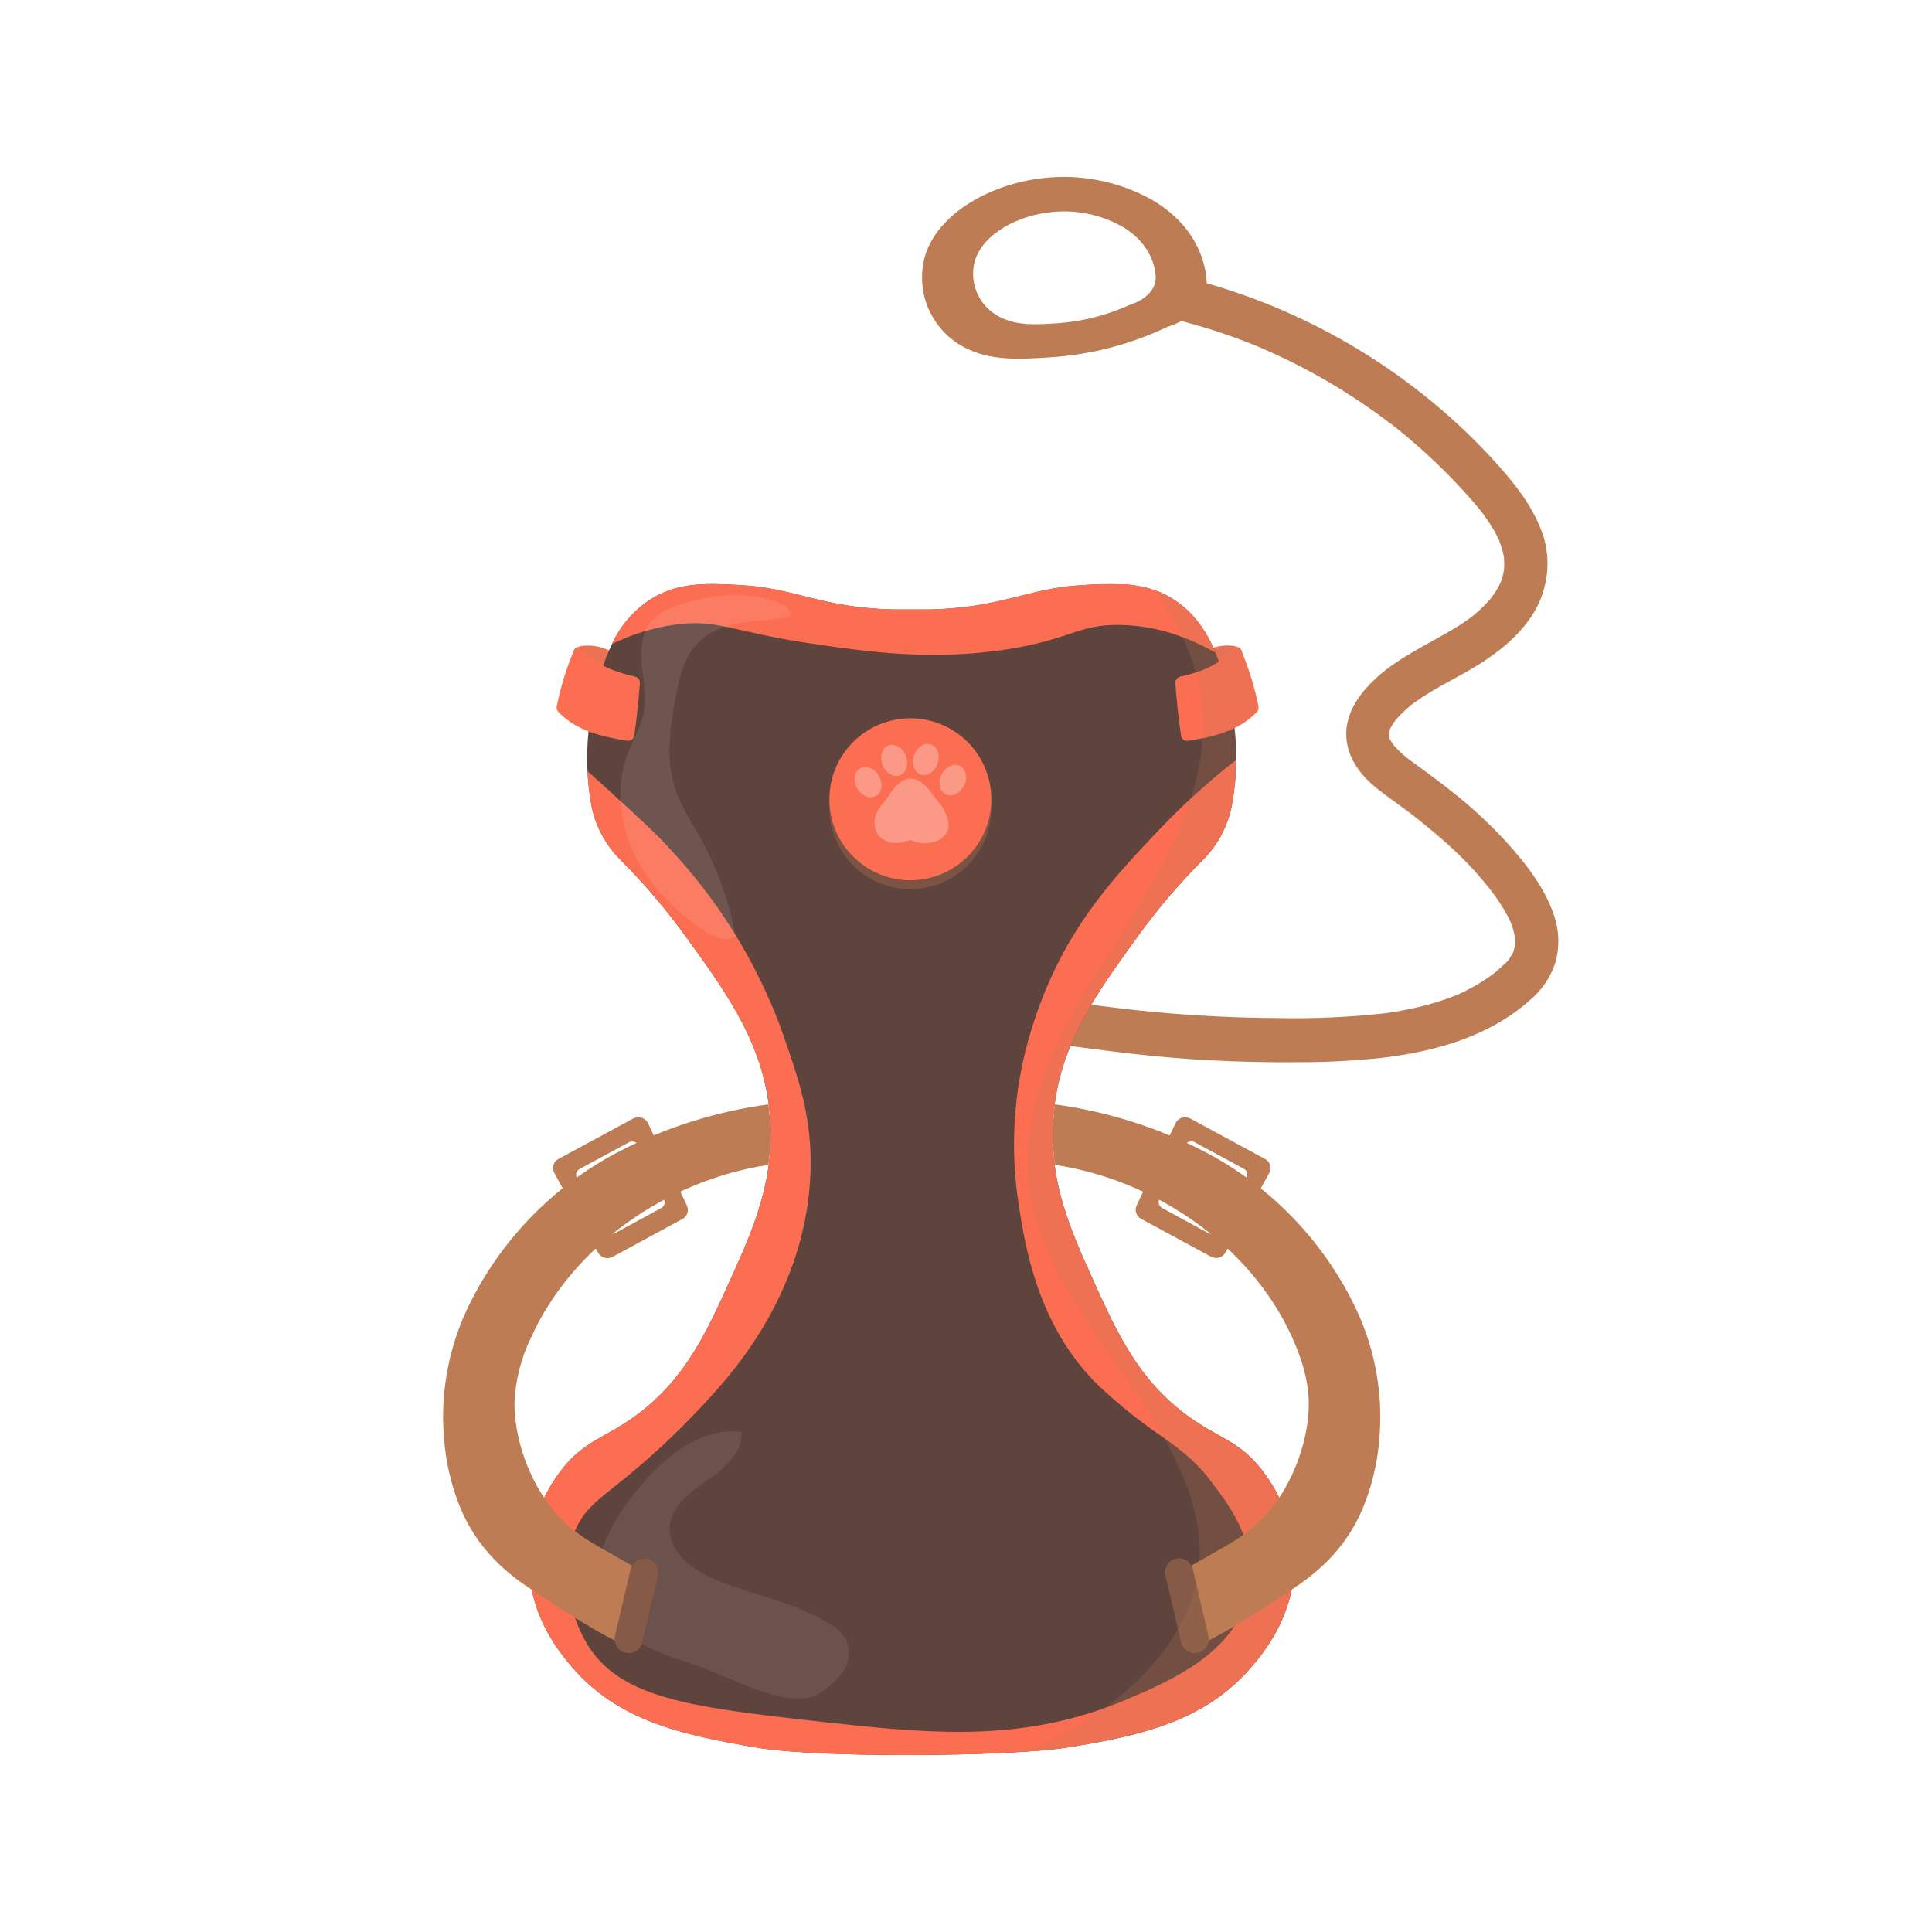 <svg xmlns="http://www.w3.org/2000/svg" xmlns:xlink="http://www.w3.org/1999/xlink" width="500" zoomAndPan="magnify" viewBox="0 0 375 375" height="500" preserveAspectRatio="xMidYMid meet" version="1.0"><defs><filter x="0%" y="0%" width="100%" height="100%" id="421710b567"><feColorMatrix values="0 0 0 0 1 0 0 0 0 1 0 0 0 0 1 0 0 0 1 0" color-interpolation-filters="sRGB"/></filter><mask id="9fa3a17fed"><g filter="url(#421710b567)"><rect x="-37.5" width="450" fill="#000000" y="-37.5" height="450" fill-opacity="0.4"/></g></mask><clipPath id="a9ad3e4d81"><path d="M 0.281 0.398 L 12.52 0.398 L 12.52 25.84 L 0.281 25.84 Z M 0.281 0.398 " clip-rule="nonzero"/></clipPath><clipPath id="5a56e69fce"><rect x="0" width="13" y="0" height="26"/></clipPath><mask id="ca953839c9"><g filter="url(#421710b567)"><rect x="-37.5" width="450" fill="#000000" y="-37.5" height="450" fill-opacity="0.2"/></g></mask><clipPath id="3bd6bb2b8c"><path d="M 1 1 L 11.68 1 L 11.68 10.16 L 1 10.16 Z M 1 1 " clip-rule="nonzero"/></clipPath><clipPath id="9fb3b8bae6"><rect x="0" width="12" y="0" height="11"/></clipPath><clipPath id="3da5230630"><path d="M 147 53 L 302.711 53 L 302.711 207 L 147 207 Z M 147 53 " clip-rule="nonzero"/></clipPath><mask id="cbc0e318b8"><g filter="url(#421710b567)"><rect x="-37.5" width="450" fill="#000000" y="-37.5" height="450" fill-opacity="0.2"/></g></mask><clipPath id="ccdf4aaf52"><path d="M 1 1 L 11 1 L 11 10.16 L 1 10.16 Z M 1 1 " clip-rule="nonzero"/></clipPath><clipPath id="a4e1c180ff"><rect x="0" width="12" y="0" height="11"/></clipPath><clipPath id="7a1d55d882"><path d="M 102 113 L 252 113 L 252 340.703 L 102 340.703 Z M 102 113 " clip-rule="nonzero"/></clipPath><clipPath id="3e7a2797ea"><path d="M 102 147 L 252 147 L 252 340.703 L 102 340.703 Z M 102 147 " clip-rule="nonzero"/></clipPath><mask id="4b36a8b72a"><g filter="url(#421710b567)"><rect x="-37.5" width="450" fill="#000000" y="-37.5" height="450" fill-opacity="0.3"/></g></mask><clipPath id="0de946e2af"><path d="M 0.559 1 L 32.961 1 L 32.961 33 L 0.559 33 Z M 0.559 1 " clip-rule="nonzero"/></clipPath><clipPath id="2c468dcb1b"><rect x="0" width="33" y="0" height="34"/></clipPath><mask id="ddc6b4d7e0"><g filter="url(#421710b567)"><rect x="-37.5" width="450" fill="#000000" y="-37.5" height="450" fill-opacity="0.3"/></g></mask><clipPath id="8c30cb1ca7"><path d="M 0.121 5 L 7 5 L 7 12 L 0.121 12 Z M 0.121 5 " clip-rule="nonzero"/></clipPath><clipPath id="678a0fa6ac"><path d="M 4 8 L 20 8 L 20 20.922 L 4 20.922 Z M 4 8 " clip-rule="nonzero"/></clipPath><clipPath id="f796ff9860"><rect x="0" width="24" y="0" height="21"/></clipPath><mask id="c2ee25d0fb"><g filter="url(#421710b567)"><rect x="-37.5" width="450" fill="#000000" y="-37.5" height="450" fill-opacity="0.4"/></g></mask><clipPath id="e1d89b49de"><rect x="0" width="12" y="0" height="21"/></clipPath><clipPath id="0900c0804a"><path d="M 198 112 L 302.711 112 L 302.711 340.703 L 198 340.703 Z M 198 112 " clip-rule="nonzero"/></clipPath><mask id="0e513dca59"><g filter="url(#421710b567)"><rect x="-37.5" width="450" fill="#000000" y="-37.5" height="450" fill-opacity="0.2"/></g></mask><clipPath id="1bae641fe4"><path d="M 1 0.559 L 104.641 0.559 L 104.641 228 L 1 228 Z M 1 0.559 " clip-rule="nonzero"/></clipPath><clipPath id="075ce4e914"><rect x="0" width="105" y="0" height="229"/></clipPath><mask id="6c0285a575"><g filter="url(#421710b567)"><rect x="-37.5" width="450" fill="#000000" y="-37.5" height="450" fill-opacity="0.1"/></g></mask><clipPath id="7de4728d57"><path d="M 0 1 L 33.84 1 L 33.84 69 L 0 69 Z M 0 1 " clip-rule="nonzero"/></clipPath><clipPath id="931af5ee83"><rect x="0" width="34" y="0" height="70"/></clipPath><mask id="02f2a0d757"><g filter="url(#421710b567)"><rect x="-37.5" width="450" fill="#000000" y="-37.5" height="450" fill-opacity="0.08"/></g></mask><clipPath id="2748223c4c"><path d="M 0.441 0.441 L 50 0.441 L 50 53 L 0.441 53 Z M 0.441 0.441 " clip-rule="nonzero"/></clipPath><clipPath id="a45aef9d96"><rect x="0" width="51" y="0" height="54"/></clipPath><mask id="464075292b"><g filter="url(#421710b567)"><rect x="-37.5" width="450" fill="#000000" y="-37.5" height="450" fill-opacity="0.4"/></g></mask><clipPath id="073a7206c0"><rect x="0" width="12" y="0" height="22"/></clipPath></defs><rect x="-37.5" width="450" fill="#ffffff" y="-37.5" height="450" fill-opacity="1"/><rect x="-37.5" width="450" fill="#ffffff" y="-37.5" height="450" fill-opacity="1"/><g mask="url(#9fa3a17fed)"><g transform="matrix(1, 0, 0, 1, 239, 290)"><g clip-path="url(#5a56e69fce)"><g clip-path="url(#a9ad3e4d81)"><path fill="#bd7c53" d="M 12.246 13.414 C 12.234 15.141 12.055 16.855 11.711 18.551 C 7.941 21.008 4.324 23.449 0.547 25.676 C 1.734 23.91 2.617 22.008 3.203 19.961 C 3.727 17.953 3.914 15.918 3.766 13.848 C 3.621 11.781 3.145 9.793 2.34 7.879 C 4.184 6.555 5.84 5.031 7.309 3.301 C 8.016 2.469 8.672 1.598 9.277 0.691 C 11.262 4.699 12.25 8.941 12.246 13.414 Z M 12.246 13.414 " fill-opacity="1" fill-rule="nonzero"/></g></g></g></g><path fill="#fb6e52" d="M 241.066 126.957 L 239.02 133.535 C 238.711 133.508 238.398 133.508 238.09 133.535 C 236.738 133.676 235.395 134.176 234.043 134.023 C 233.59 133.992 233.184 133.836 232.824 133.559 L 232.762 133.508 C 232.473 133.188 232.281 132.816 232.18 132.398 C 231.992 131.812 231.84 131.219 231.723 130.613 C 231.562 129.859 231.461 129.094 231.41 128.324 C 231.41 128.148 231.41 127.973 231.41 127.797 C 231.395 127.73 231.395 127.66 231.41 127.59 C 231.473 127.492 231.562 127.422 231.672 127.379 C 232.656 126.848 233.672 126.387 234.723 125.996 C 234.926 125.914 235.137 125.844 235.348 125.781 L 235.523 125.73 C 236.754 125.344 238.012 125.219 239.293 125.363 C 239.652 125.398 239.996 125.492 240.324 125.637 C 240.418 125.684 240.508 125.738 240.59 125.797 C 240.77 125.93 240.914 126.098 241.02 126.293 C 241.035 126.348 241.055 126.398 241.078 126.445 L 241.078 126.484 C 241.117 126.645 241.113 126.801 241.066 126.957 Z M 241.066 126.957 " fill-opacity="1" fill-rule="nonzero"/><g mask="url(#ca953839c9)"><g transform="matrix(1, 0, 0, 1, 230, 124)"><g clip-path="url(#9fb3b8bae6)"><g clip-path="url(#3bd6bb2b8c)"><path fill="#bd7c53" d="M 11.066 2.957 L 9.02 9.535 C 8.711 9.508 8.398 9.508 8.09 9.535 C 6.738 9.676 5.395 10.176 4.043 10.023 C 3.59 9.992 3.184 9.836 2.824 9.559 L 2.762 9.508 C 2.473 9.188 2.281 8.816 2.18 8.398 C 1.992 7.812 1.84 7.219 1.723 6.613 C 1.562 5.859 1.461 5.094 1.41 4.324 C 1.41 4.148 1.41 3.973 1.41 3.797 C 1.395 3.73 1.395 3.66 1.41 3.59 C 1.473 3.492 1.562 3.422 1.672 3.379 C 2.656 2.848 3.672 2.387 4.723 1.996 C 4.926 1.914 5.137 1.844 5.348 1.781 L 5.523 1.73 C 6.754 1.344 8.012 1.219 9.293 1.363 C 9.652 1.398 9.996 1.492 10.324 1.637 C 10.418 1.684 10.508 1.738 10.59 1.797 C 10.77 1.93 10.914 2.098 11.02 2.293 C 11.035 2.348 11.055 2.398 11.078 2.445 L 11.078 2.484 C 11.117 2.645 11.113 2.801 11.066 2.957 Z M 11.066 2.957 " fill-opacity="1" fill-rule="nonzero"/></g></g></g></g><path fill="#bd7c53" d="M 234.211 54.984 C 234.211 53.184 233.555 44.66 223.734 38.859 C 220.707 37.156 217.496 35.93 214.105 35.176 C 210.715 34.426 207.285 34.18 203.824 34.441 C 192.664 35.266 181.812 41.41 179.457 50.004 C 179.23 50.875 179.082 51.762 179.012 52.66 C 178.941 53.559 178.949 54.457 179.039 55.355 C 179.125 56.254 179.293 57.137 179.539 58.004 C 179.781 58.875 180.102 59.715 180.492 60.523 C 180.887 61.336 181.348 62.109 181.879 62.84 C 182.406 63.57 182.996 64.246 183.645 64.875 C 184.293 65.5 184.992 66.066 185.742 66.566 C 186.488 67.07 187.277 67.504 188.102 67.867 C 192.789 70.02 198.023 69.715 203.297 69.395 C 211.457 68.926 219.234 66.941 226.617 63.434 C 227.535 63.156 228.414 62.793 229.258 62.344 C 230.453 61.695 231.496 60.855 232.379 59.824 C 233.527 58.512 234.141 56.988 234.211 55.246 Z M 219.445 59.098 C 214.691 61.281 209.703 62.512 204.48 62.793 C 201.074 62.992 197.742 63.176 194.734 61.84 C 194.211 61.625 193.711 61.367 193.234 61.062 C 192.758 60.758 192.312 60.414 191.898 60.031 C 191.48 59.648 191.105 59.23 190.766 58.777 C 190.426 58.324 190.129 57.848 189.875 57.34 C 189.621 56.836 189.418 56.312 189.258 55.77 C 189.098 55.227 188.988 54.676 188.93 54.113 C 188.871 53.551 188.859 52.988 188.902 52.426 C 188.945 51.859 189.035 51.305 189.18 50.758 C 190.703 45.418 197.656 41.602 204.816 41.098 C 207.035 40.93 209.23 41.082 211.406 41.551 C 213.578 42.016 215.645 42.781 217.598 43.844 C 224.191 47.605 224.32 53.223 224.32 53.98 C 224.273 55.07 223.883 56.023 223.145 56.832 C 222.121 57.934 220.891 58.688 219.445 59.098 Z M 219.445 59.098 " fill-opacity="1" fill-rule="nonzero"/><path fill="#bd7c53" d="M 157.746 202.242 L 158.227 202.074 C 158.395 202.035 158.348 202.066 157.746 202.242 Z M 157.746 202.242 " fill-opacity="1" fill-rule="nonzero"/><path fill="#bd7c53" d="M 287.508 99.348 C 287.617 99.457 287.715 99.57 287.809 99.691 Z M 287.508 99.348 " fill-opacity="1" fill-rule="nonzero"/><g clip-path="url(#3da5230630)"><path fill="#bd7c53" d="M 301.598 177.578 C 299.766 172.184 296.078 167.512 292.293 163.336 C 288.746 159.488 284.887 155.977 280.727 152.797 C 278.496 151.059 276.215 149.395 273.934 147.73 L 273.566 147.465 L 273.191 147.184 L 273.301 147.266 L 273.148 147.152 C 272.734 146.809 272.332 146.48 271.934 146.113 C 271.535 145.746 271.172 145.352 270.781 144.969 C 270.645 144.809 270.516 144.641 270.371 144.48 L 270.551 144.672 C 270.453 144.562 270.359 144.445 270.277 144.32 C 270.129 144.094 269.988 143.859 269.867 143.617 C 269.812 143.527 269.773 143.441 269.727 143.352 L 269.652 143.215 C 269.648 143.184 269.648 143.156 269.652 143.129 C 269.621 142.801 269.621 142.473 269.652 142.145 C 269.68 141.973 269.715 141.801 269.766 141.633 C 269.77 141.617 269.77 141.598 269.766 141.582 C 269.828 141.473 269.875 141.367 269.926 141.258 C 270.078 140.969 270.238 140.695 270.414 140.422 C 270.59 140.145 270.66 140.07 270.781 139.895 L 270.926 139.719 C 271.309 139.27 271.691 138.832 272.133 138.422 C 272.574 138.008 272.895 137.711 273.254 137.375 L 273.879 136.84 L 274.125 136.645 L 274.168 136.645 L 274.598 136.316 L 275.277 135.84 C 275.758 135.504 276.254 135.184 276.758 134.863 C 280.52 132.484 284.594 130.637 288.289 128.148 C 292.195 125.531 295.918 122.242 298.207 118.023 C 298.914 116.688 299.449 115.289 299.812 113.824 C 300.27 112.012 300.445 110.172 300.332 108.305 C 300.219 106.438 299.824 104.633 299.148 102.891 C 297.262 98.02 294.074 93.961 290.609 90.105 C 287.617 86.773 284.445 83.625 281.09 80.66 C 274.332 74.688 266.996 69.535 259.086 65.199 C 251.176 60.863 242.883 57.453 234.211 54.973 L 232.625 54.527 C 231.555 54.238 230.488 53.973 229.41 53.711 C 227.281 53.199 224.773 54.383 224.262 56.633 C 224.121 57.168 224.09 57.711 224.16 58.258 C 224.234 58.805 224.406 59.32 224.68 59.801 C 224.953 60.281 225.305 60.695 225.738 61.039 C 226.172 61.379 226.652 61.629 227.184 61.785 C 227.879 61.953 228.57 62.121 229.258 62.305 C 234.012 63.535 238.668 65.059 243.223 66.883 L 244.836 67.547 L 244.789 67.547 L 245.18 67.707 C 245.543 67.859 245.902 68.027 246.262 68.188 C 247.527 68.746 248.781 69.332 250.031 69.938 C 252.512 71.156 254.961 72.453 257.352 73.844 C 259.738 75.23 262.164 76.742 264.484 78.324 C 265.629 79.102 266.762 79.898 267.883 80.711 C 268.453 81.141 269.027 81.559 269.59 81.992 L 269.859 82.199 L 269.91 82.199 L 269.996 82.27 L 270.59 82.734 C 274.969 86.199 279.07 89.965 282.898 94.027 C 283.961 95.156 285 96.316 286.008 97.469 C 286.539 98.09 287.066 98.715 287.578 99.355 L 287.801 99.652 L 287.883 99.746 L 287.832 99.691 C 288.074 100.02 288.32 100.363 288.547 100.699 C 289.492 102.039 290.312 103.453 291.012 104.934 L 291.012 104.996 L 291.121 105.27 C 291.242 105.605 291.355 105.941 291.461 106.285 C 291.656 106.902 291.805 107.531 291.914 108.168 C 291.988 109 291.988 109.828 291.914 110.656 C 291.824 111.172 291.707 111.68 291.562 112.184 C 291.5 112.375 291.434 112.566 291.371 112.758 L 291.211 113.199 L 291.027 113.543 C 290.73 114.121 290.398 114.68 290.035 115.223 C 289.938 115.375 289.828 115.52 289.715 115.672 C 289.742 115.633 289.762 115.586 289.777 115.543 C 289.777 115.543 289.668 115.688 289.457 116.031 L 289.684 115.711 C 289.625 115.809 289.562 115.902 289.492 115.992 L 289.418 116.105 C 289.438 116.082 289.449 116.059 289.465 116.031 C 289.348 116.176 289.219 116.32 289.098 116.465 C 288.102 117.586 287.02 118.621 285.855 119.562 L 285.672 119.715 L 284.754 120.379 C 284.082 120.852 283.391 121.305 282.688 121.73 C 277.016 125.227 270.711 127.836 265.988 132.695 C 263.059 135.703 260.801 139.527 261.41 143.863 C 261.898 147.473 264.156 150.434 266.898 152.707 C 268.293 153.875 269.781 154.926 271.262 155.996 C 271.902 156.461 272.543 156.926 273.184 157.406 L 274.184 158.172 L 275.047 158.836 C 275.047 158.836 275.047 158.836 275.086 158.871 C 275.125 158.91 275.086 158.871 275.086 158.871 C 277.605 160.887 280.086 162.934 282.418 165.152 C 283.777 166.445 285.098 167.777 286.355 169.168 C 287.027 169.93 287.684 170.695 288.32 171.457 C 288.578 171.77 288.828 172.09 289.082 172.402 C 289.57 173.168 289.402 172.863 289.219 172.594 L 289.516 172.969 C 290.684 174.488 291.719 176.09 292.629 177.777 C 292.828 178.148 293.02 178.539 293.195 178.922 C 293.211 178.941 293.223 178.965 293.234 178.988 C 293.234 179.066 293.301 179.164 293.324 179.242 C 293.277 179.141 293.242 179.035 293.195 178.922 C 293.387 179.531 293.387 179.453 293.332 179.266 C 293.332 179.332 293.387 179.418 293.418 179.484 C 293.691 180.254 293.902 181.039 294.051 181.844 C 294.09 182.41 294.09 182.973 294.051 183.539 C 293.984 183.875 293.902 184.211 293.797 184.539 C 293.762 184.66 293.707 184.766 293.676 184.883 L 293.676 184.926 C 293.598 185.051 293.516 185.172 293.453 185.277 C 293.324 185.516 293.172 185.742 293.02 185.973 L 292.812 186.262 C 292.77 186.324 292.727 186.391 292.691 186.461 L 293.035 185.988 C 292.898 186.406 292.227 186.91 291.906 187.223 C 291.586 187.535 291.098 187.988 290.676 188.352 L 290.043 188.879 L 289.883 189.008 C 289.035 189.621 288.18 190.223 287.289 190.766 C 286.395 191.309 285.434 191.848 284.473 192.328 C 283.992 192.574 283.504 192.801 283.016 193.023 L 282.793 193.129 L 282.754 193.129 L 282.328 193.297 C 280.266 194.113 278.16 194.785 276.008 195.312 C 273.727 195.875 271.418 196.32 269.086 196.648 C 262.145 197.426 255.184 197.746 248.199 197.609 C 240.109 197.57 232.016 197.176 223.953 196.418 C 219.863 196.031 215.789 195.543 211.746 195.008 L 211.074 194.918 L 210.523 194.848 L 209.258 194.672 L 202.289 193.703 C 196.582 192.941 190.844 192.176 185.117 191.664 C 177.234 190.973 169.207 190.621 161.398 192.254 C 157.492 193.086 153.84 194.555 150.441 196.656 C 150.09 196.871 149.738 197.098 149.395 197.328 C 147.586 198.555 146.617 201.074 147.871 203.059 C 148.977 204.785 151.418 205.777 153.324 204.715 C 153.418 204.668 153.508 204.613 153.594 204.555 C 154.652 203.84 155.758 203.199 156.906 202.633 C 157.164 202.504 157.43 202.379 157.668 202.266 L 157.613 202.266 L 157.738 202.266 C 157.875 202.211 158.02 202.164 158.164 202.129 C 158.578 201.969 158.988 201.793 159.402 201.648 C 161.59 200.922 163.832 200.398 166.117 200.074 C 171.133 199.555 176.156 199.504 181.18 199.93 C 187.164 200.336 193.117 201.051 199.055 201.852 L 199.543 201.914 L 205.121 202.676 L 207.73 203.027 C 216.605 204.211 225.488 205.316 234.441 205.777 C 240.41 206.102 246.383 206.234 252.359 206.172 C 257.59 206.168 262.805 205.895 268.004 205.348 C 278.449 204.145 288.898 201.273 296.934 194.145 C 299.309 192.145 300.973 189.668 301.926 186.711 C 302.336 185.207 302.516 183.68 302.461 182.121 C 302.402 180.562 302.117 179.047 301.598 177.578 Z M 291.449 112.809 C 291.422 112.902 291.387 112.992 291.34 113.078 C 291.387 113 291.426 112.887 291.449 112.84 Z M 269.965 141.191 L 269.805 141.535 C 269.844 141.414 269.898 141.301 269.965 141.191 Z M 269.559 142.512 L 269.559 142.586 C 269.559 142.562 269.559 142.535 269.559 142.512 Z M 269.691 143.32 C 269.773 143.496 269.926 143.824 269.926 143.84 C 269.797 143.688 269.719 143.516 269.691 143.32 Z M 282.336 193.457 L 282.695 193.312 C 282.578 193.367 282.457 193.418 282.336 193.457 Z M 293.781 184.91 C 293.836 184.758 293.898 184.582 293.914 184.555 C 293.887 184.68 293.848 184.797 293.789 184.91 Z M 293.781 184.91 " fill-opacity="1" fill-rule="nonzero"/></g><path fill="#fb6e52" d="M 111.277 126.957 C 111.242 126.73 111.273 126.512 111.367 126.305 C 111.465 126.094 111.609 125.93 111.805 125.805 C 112.199 125.547 112.629 125.402 113.102 125.371 C 114.445 125.223 115.762 125.363 117.047 125.789 C 118.309 126.211 119.527 126.742 120.695 127.387 C 120.805 127.426 120.887 127.5 120.945 127.598 C 120.957 127.668 120.957 127.738 120.945 127.805 C 120.879 129.379 120.613 130.918 120.145 132.422 C 120.043 132.84 119.848 133.207 119.562 133.527 C 119.195 133.844 118.766 134.016 118.281 134.047 C 116.617 134.23 114.977 133.43 113.305 133.535 Z M 111.277 126.957 " fill-opacity="1" fill-rule="nonzero"/><g mask="url(#cbc0e318b8)"><g transform="matrix(1, 0, 0, 1, 110, 124)"><g clip-path="url(#a4e1c180ff)"><g clip-path="url(#ccdf4aaf52)"><path fill="#bd7c53" d="M 1.277 2.957 C 1.242 2.73 1.273 2.512 1.367 2.305 C 1.465 2.094 1.609 1.93 1.805 1.805 C 2.199 1.547 2.629 1.402 3.102 1.371 C 4.445 1.223 5.762 1.363 7.047 1.789 C 8.309 2.211 9.527 2.742 10.695 3.387 C 10.805 3.426 10.887 3.5 10.945 3.598 C 10.957 3.668 10.957 3.738 10.945 3.805 C 10.879 5.379 10.613 6.918 10.145 8.422 C 10.043 8.84 9.848 9.207 9.562 9.527 C 9.195 9.844 8.766 10.016 8.281 10.047 C 6.617 10.23 4.977 9.43 3.305 9.535 Z M 1.277 2.957 " fill-opacity="1" fill-rule="nonzero"/></g></g></g></g><g clip-path="url(#7a1d55d882)"><path fill="#5f433d" d="M 251.246 303.414 C 251.16 313.641 245.352 320.684 242.988 323.461 C 234.051 333.969 221.773 336.855 207.219 339.18 C 205.258 339.496 202.48 339.762 199.168 339.984 C 183.805 341.004 156.965 340.945 146.695 339.18 C 132.195 336.695 119.863 333.969 110.926 323.461 C 108.988 321.172 104.707 316.004 103.203 308.543 C 102.863 306.848 102.688 305.141 102.676 303.414 C 102.66 298.926 103.652 294.676 105.652 290.66 C 106.57 288.766 107.672 286.984 108.965 285.32 C 113.543 279.473 117.305 279.266 123.504 274.703 C 132.98 267.727 137.109 258.641 141.59 248.758 C 144.887 241.484 148.137 234.316 149.219 226.055 C 149.637 222.887 149.715 219.711 149.449 216.527 C 149.379 215.766 149.305 215.004 149.203 214.309 C 147.52 201.648 140.75 192.32 132.934 181.547 C 129.148 176.336 124.98 171.449 120.426 166.895 C 118.922 165.395 117.68 163.703 116.703 161.82 C 115.727 159.934 115.059 157.945 114.703 155.852 C 114.359 153.809 114.133 151.754 114.031 149.684 C 113.898 147.102 113.965 144.527 114.238 141.953 C 114.449 139.938 114.789 137.938 115.254 135.965 C 115.414 135.27 115.582 134.543 115.766 133.797 C 116.129 132.332 116.527 130.742 117.078 129.219 C 117.414 128.219 117.785 127.219 118.223 126.227 C 118.395 125.828 118.578 125.434 118.77 125.035 C 119.582 123.262 120.625 121.637 121.898 120.156 C 123.168 118.68 124.621 117.406 126.258 116.344 C 131.707 112.895 137.461 113.223 143.938 113.59 C 154.441 114.184 159.355 117.961 173.418 118.305 C 174.656 118.305 175.707 118.305 176.562 118.305 L 177.328 118.305 C 178.168 118.305 179.234 118.305 180.473 118.305 C 194.543 117.961 199.457 114.184 209.953 113.59 C 212.59 113.383 215.23 113.332 217.871 113.426 L 218.391 113.465 L 218.773 113.465 L 219.535 113.535 L 220.344 113.648 L 220.695 113.703 L 221.461 113.848 L 222.176 114 L 222.215 114 L 222.688 114.121 C 223.215 114.266 223.742 114.426 224.262 114.617 L 224.328 114.617 C 225.5 115.055 226.613 115.605 227.672 116.273 C 229.375 117.352 230.863 118.672 232.145 120.227 L 232.387 120.523 C 232.691 120.914 232.984 121.289 233.258 121.707 L 233.34 121.824 L 233.625 122.258 C 233.668 122.324 233.723 122.402 233.762 122.473 C 234.02 122.867 234.258 123.234 234.484 123.684 C 234.602 123.898 234.723 124.113 234.828 124.332 L 235.051 124.77 C 235.203 125.066 235.348 125.363 235.477 125.668 C 235.609 125.973 235.754 126.285 235.883 126.594 C 236.133 127.188 236.359 127.781 236.57 128.379 C 237.195 130.125 237.676 131.867 238.098 133.492 C 238.301 134.332 238.492 135.141 238.676 135.91 C 239.559 139.691 239.984 143.52 239.957 147.402 C 239.93 150.223 239.676 153.02 239.195 155.797 C 238.844 157.898 238.184 159.895 237.211 161.789 C 236.238 163.684 235 165.387 233.496 166.895 C 228.934 171.453 224.758 176.348 220.973 181.57 C 217.582 186.238 214.395 190.645 211.73 195.152 C 210.227 197.664 208.914 200.27 207.785 202.969 C 205.965 207.32 204.855 211.848 204.465 216.551 C 203.418 229.137 207.828 238.859 212.324 248.777 C 216.82 258.699 220.926 267.742 230.402 274.727 C 236.609 279.305 240.402 279.496 244.949 285.34 C 246.965 287.922 248.516 290.762 249.594 293.855 C 250.672 296.949 251.223 300.137 251.246 303.414 Z M 251.246 303.414 " fill-opacity="1" fill-rule="nonzero"/></g><path fill="#fb6e52" d="M 235.883 126.66 C 235.492 126.438 235.121 126.219 234.676 126.004 C 233.004 125.105 231.273 124.32 229.496 123.652 C 225.656 122.191 221.684 121.406 217.574 121.305 C 209.348 121.121 208.02 124.059 195.566 126.02 C 180.828 128.309 168.277 126.5 157.836 124.965 C 141.969 122.676 139.32 119.992 130.586 121.305 C 126.453 121.934 122.516 123.172 118.77 125.02 C 119.582 123.246 120.625 121.621 121.898 120.141 C 123.168 118.664 124.621 117.395 126.258 116.328 C 131.707 112.879 137.461 113.207 143.938 113.574 C 154.441 114.168 159.355 117.945 173.418 118.289 C 174.656 118.289 175.707 118.289 176.562 118.289 L 177.328 118.289 C 178.168 118.289 179.234 118.289 180.473 118.289 C 194.543 117.945 199.457 114.168 209.953 113.574 C 212.59 113.367 215.23 113.316 217.871 113.414 L 218.391 113.449 L 218.773 113.449 L 219.535 113.52 L 220.344 113.633 L 220.695 113.688 L 221.461 113.832 L 222.176 113.984 L 222.215 113.984 L 222.688 114.105 C 223.215 114.25 223.742 114.414 224.262 114.602 L 224.328 114.602 C 225.5 115.039 226.613 115.59 227.672 116.258 C 229.375 117.336 230.863 118.656 232.145 120.211 L 232.387 120.508 C 232.691 120.898 232.984 121.273 233.258 121.691 L 233.34 121.809 L 233.625 122.242 C 233.668 122.312 233.723 122.387 233.762 122.457 C 234.02 122.852 234.258 123.219 234.484 123.668 C 234.602 123.883 234.723 124.098 234.828 124.316 L 235.051 124.754 C 235.203 125.051 235.348 125.348 235.477 125.652 C 235.609 125.957 235.754 126.355 235.883 126.66 Z M 235.883 126.66 " fill-opacity="1" fill-rule="nonzero"/><g clip-path="url(#3e7a2797ea)"><path fill="#fb6e52" d="M 251.246 303.414 C 251.16 313.641 245.352 320.684 242.988 323.461 C 234.051 333.969 221.773 336.855 207.219 339.18 C 205.258 339.496 202.48 339.762 199.168 339.984 C 183.805 341.004 156.965 340.945 146.695 339.18 C 132.195 336.695 119.863 333.969 110.926 323.461 C 108.988 321.172 104.707 316.004 103.203 308.543 C 102.863 306.848 102.688 305.141 102.676 303.414 C 102.66 298.926 103.652 294.676 105.652 290.66 C 106.57 288.766 107.672 286.984 108.965 285.32 C 113.543 279.473 117.305 279.266 123.504 274.703 C 132.98 267.727 137.109 258.641 141.59 248.758 C 144.887 241.484 148.137 234.316 149.219 226.055 C 149.637 222.887 149.715 219.711 149.449 216.527 C 149.379 215.766 149.305 215.004 149.203 214.309 C 147.52 201.648 140.75 192.32 132.934 181.547 C 129.148 176.336 124.98 171.449 120.426 166.895 C 118.922 165.395 117.68 163.703 116.703 161.82 C 115.727 159.934 115.059 157.945 114.703 155.852 C 114.359 153.809 114.133 151.754 114.031 149.684 C 115.207 150.723 116.527 151.906 118 153.258 C 124.105 158.859 127.195 161.652 130.059 164.789 C 138.801 174.164 145.598 184.785 150.441 196.656 C 151.004 198.055 151.547 199.496 152.066 200.977 C 152.508 202.238 152.938 203.484 153.355 204.715 C 155.77 211.852 157.645 218.727 157.309 227.699 C 156.547 248.566 144.602 263.18 141.062 267.531 C 136.973 272.34 132.605 276.887 127.957 281.16 C 118.039 290.266 114.145 291.348 111.711 296.871 L 111.598 297.141 C 109.367 302.48 109.797 308.723 111.598 313.988 C 112.176 315.695 112.918 317.324 113.824 318.883 C 120.129 329.566 133.613 331.297 158.371 334.074 C 179.16 336.402 196.047 338.113 214.387 331.543 C 215.789 331.035 217.207 330.48 218.637 329.887 C 227.504 326.125 239.066 321.027 242.219 309.969 C 245.188 299.574 236.812 289.988 235.668 288.355 C 232.738 284.16 229.617 281.738 225.945 279.113 C 221.492 276.113 217.305 272.773 213.395 269.094 C 201.359 257.516 198.953 241.781 197.672 233.457 C 196.871 228.18 196.633 222.879 196.961 217.555 C 197.285 212.23 198.164 207 199.602 201.859 C 200.359 199.145 201.25 196.473 202.281 193.848 C 202.32 193.773 202.344 193.695 202.375 193.625 C 208.141 178.793 216.934 169.535 224.91 161.133 C 227.008 158.918 229.082 156.883 231.09 155.027 C 234.242 152.105 237.242 149.594 239.949 147.48 C 239.922 150.297 239.668 153.098 239.188 155.875 C 238.832 157.961 238.168 159.945 237.195 161.824 C 236.223 163.707 234.992 165.395 233.496 166.895 C 228.934 171.453 224.758 176.348 220.973 181.57 C 217.582 186.238 214.395 190.645 211.73 195.152 C 210.227 197.664 208.914 200.27 207.785 202.969 C 205.965 207.32 204.855 211.848 204.465 216.551 C 203.418 229.137 207.828 238.859 212.324 248.777 C 216.82 258.699 220.926 267.742 230.402 274.727 C 236.609 279.305 240.402 279.496 244.949 285.34 C 246.965 287.922 248.516 290.762 249.594 293.855 C 250.672 296.949 251.223 300.137 251.246 303.414 Z M 251.246 303.414 " fill-opacity="1" fill-rule="nonzero"/></g><path fill="#fb6e52" d="M 108.117 136.84 C 108.867 133.168 109.973 129.609 111.438 126.156 C 111.48 126.031 111.551 125.922 111.652 125.832 C 111.754 125.742 111.867 125.684 112 125.656 C 112.133 125.629 112.262 125.633 112.391 125.672 C 112.516 125.715 112.629 125.785 112.719 125.883 C 115.543 128.828 118.496 130.246 123.281 131.332 C 123.582 131.422 123.82 131.598 123.996 131.859 C 124.168 132.125 124.234 132.414 124.195 132.727 C 123.938 135.973 123.602 139.52 123.105 142.734 C 123.094 142.891 123.051 143.035 122.977 143.176 C 122.906 143.316 122.809 143.434 122.688 143.535 C 122.566 143.633 122.434 143.707 122.281 143.75 C 122.133 143.797 121.98 143.809 121.824 143.793 C 117.023 143.031 112.039 141.961 108.477 138.277 C 108.301 138.113 108.172 137.926 108.086 137.703 C 108.023 137.414 108.035 137.125 108.117 136.84 Z M 108.117 136.84 " fill-opacity="1" fill-rule="nonzero"/><g mask="url(#4b36a8b72a)"><g transform="matrix(1, 0, 0, 1, 160, 140)"><g clip-path="url(#2c468dcb1b)"><g clip-path="url(#0de946e2af)"><path fill="#bd7c53" d="M 32.422 16.867 C 32.422 17.898 32.32 18.922 32.121 19.934 C 31.918 20.945 31.621 21.93 31.227 22.883 C 30.828 23.836 30.348 24.742 29.773 25.602 C 29.199 26.457 28.547 27.254 27.816 27.98 C 27.086 28.711 26.293 29.363 25.434 29.938 C 24.578 30.512 23.672 30.996 22.719 31.391 C 21.762 31.785 20.781 32.082 19.77 32.285 C 18.754 32.484 17.734 32.586 16.699 32.586 C 15.668 32.586 14.645 32.484 13.633 32.285 C 12.621 32.082 11.637 31.785 10.684 31.391 C 9.73 30.996 8.824 30.512 7.969 29.938 C 7.109 29.363 6.316 28.711 5.586 27.98 C 4.855 27.254 4.203 26.457 3.629 25.602 C 3.055 24.742 2.57 23.836 2.176 22.883 C 1.781 21.93 1.484 20.945 1.281 19.934 C 1.082 18.922 0.98 17.898 0.98 16.867 C 0.98 15.832 1.082 14.812 1.281 13.801 C 1.484 12.785 1.781 11.805 2.176 10.852 C 2.57 9.895 3.055 8.988 3.629 8.133 C 4.203 7.273 4.855 6.48 5.586 5.75 C 6.316 5.02 7.109 4.367 7.969 3.793 C 8.824 3.223 9.73 2.738 10.684 2.344 C 11.637 1.945 12.621 1.648 13.633 1.445 C 14.645 1.246 15.668 1.145 16.699 1.145 C 17.734 1.145 18.754 1.246 19.77 1.445 C 20.781 1.648 21.762 1.945 22.719 2.344 C 23.672 2.738 24.578 3.223 25.434 3.793 C 26.293 4.367 27.086 5.02 27.816 5.75 C 28.547 6.48 29.199 7.273 29.773 8.133 C 30.348 8.988 30.828 9.895 31.227 10.852 C 31.621 11.805 31.918 12.785 32.121 13.801 C 32.32 14.812 32.422 15.832 32.422 16.867 Z M 32.422 16.867 " fill-opacity="1" fill-rule="nonzero"/></g></g></g></g><path fill="#fb6e52" d="M 192.422 155.141 C 192.422 156.172 192.32 157.195 192.121 158.207 C 191.918 159.219 191.621 160.203 191.227 161.156 C 190.828 162.109 190.348 163.016 189.773 163.875 C 189.199 164.734 188.547 165.527 187.816 166.258 C 187.086 166.988 186.293 167.641 185.434 168.211 C 184.578 168.785 183.672 169.27 182.719 169.664 C 181.762 170.059 180.781 170.359 179.77 170.559 C 178.754 170.762 177.734 170.863 176.699 170.863 C 175.668 170.863 174.645 170.762 173.633 170.559 C 172.621 170.359 171.637 170.059 170.684 169.664 C 169.73 169.27 168.824 168.785 167.969 168.211 C 167.109 167.641 166.316 166.988 165.586 166.258 C 164.855 165.527 164.203 164.734 163.629 163.875 C 163.055 163.016 162.57 162.109 162.176 161.156 C 161.781 160.203 161.484 159.219 161.281 158.207 C 161.082 157.195 160.98 156.172 160.98 155.141 C 160.98 154.109 161.082 153.086 161.281 152.074 C 161.484 151.062 161.781 150.078 162.176 149.125 C 162.57 148.172 163.055 147.266 163.629 146.406 C 164.203 145.551 164.855 144.754 165.586 144.023 C 166.316 143.297 167.109 142.645 167.969 142.07 C 168.824 141.496 169.73 141.012 170.684 140.617 C 171.637 140.223 172.621 139.926 173.633 139.723 C 174.645 139.52 175.668 139.422 176.699 139.422 C 177.734 139.422 178.754 139.52 179.77 139.723 C 180.781 139.926 181.762 140.223 182.719 140.617 C 183.672 141.012 184.578 141.496 185.434 142.07 C 186.293 142.645 187.086 143.297 187.816 144.023 C 188.547 144.754 189.199 145.551 189.773 146.406 C 190.348 147.266 190.828 148.172 191.227 149.125 C 191.621 150.078 191.918 151.062 192.121 152.074 C 192.32 153.086 192.422 154.109 192.422 155.141 Z M 192.422 155.141 " fill-opacity="1" fill-rule="nonzero"/><g mask="url(#ddc6b4d7e0)"><g transform="matrix(1, 0, 0, 1, 165, 143)"><g clip-path="url(#f796ff9860)"><path fill="#ffffff" d="M 21.957 9.77 C 21.059 11.211 19.426 11.781 18.309 11.035 C 17.961 10.797 17.707 10.484 17.547 10.098 C 17.359 9.586 17.301 9.062 17.363 8.527 C 17.43 7.988 17.609 7.492 17.914 7.043 C 18.812 5.594 20.445 5.027 21.562 5.777 C 21.773 5.922 21.953 6.098 22.094 6.312 C 22.41 6.852 22.555 7.434 22.527 8.059 C 22.504 8.684 22.312 9.254 21.957 9.77 Z M 21.957 9.77 " fill-opacity="1" fill-rule="nonzero"/><path fill="#ffffff" d="M 16.945 5.273 C 16.684 6.051 16.211 6.66 15.523 7.105 C 14.945 7.484 14.324 7.562 13.668 7.34 C 13.348 7.223 13.078 7.035 12.852 6.777 C 12.508 6.324 12.293 5.816 12.219 5.25 C 12.141 4.684 12.211 4.137 12.426 3.609 C 12.688 2.844 13.152 2.234 13.824 1.785 C 14.418 1.375 15.059 1.281 15.746 1.504 C 16.148 1.656 16.473 1.91 16.715 2.266 C 16.992 2.719 17.152 3.211 17.191 3.742 C 17.234 4.273 17.152 4.781 16.945 5.273 Z M 16.945 5.273 " fill-opacity="1" fill-rule="nonzero"/><g clip-path="url(#8c30cb1ca7)"><path fill="#ffffff" d="M 5.246 11.355 L 5.137 11.426 C 4.062 12.125 2.48 11.629 1.543 10.273 C 0.605 8.914 0.656 7.082 1.734 6.281 C 2.047 6.051 2.395 5.926 2.781 5.898 C 3.32 5.895 3.828 6.023 4.301 6.281 C 4.773 6.543 5.152 6.906 5.434 7.363 C 6.414 8.77 6.32 10.555 5.246 11.355 Z M 5.246 11.355 " fill-opacity="1" fill-rule="nonzero"/></g><path fill="#ffffff" d="M 9.832 7.426 L 9.738 7.473 C 8.504 7.98 6.977 7.113 6.32 5.531 C 5.664 3.953 6.145 2.258 7.383 1.715 C 7.664 1.602 7.961 1.555 8.266 1.578 C 8.848 1.66 9.367 1.887 9.824 2.262 C 10.277 2.633 10.602 3.098 10.793 3.656 C 11.434 5.219 11 6.867 9.832 7.426 Z M 9.832 7.426 " fill-opacity="1" fill-rule="nonzero"/><g clip-path="url(#678a0fa6ac)"><path fill="#ffffff" d="M 18.699 18.734 C 18.34 19.238 17.895 19.648 17.363 19.965 C 16.832 20.285 16.262 20.48 15.645 20.559 C 14.844 20.727 14.039 20.727 13.234 20.559 C 12.762 20.457 12.309 20.305 11.867 20.102 L 11.648 19.992 C 10.949 20.352 10.211 20.555 9.426 20.605 C 8.812 20.68 8.207 20.629 7.613 20.461 C 7.02 20.289 6.48 20.008 6 19.621 C 5.277 18.949 4.859 18.125 4.742 17.148 C 4.656 16.23 4.836 15.367 5.281 14.559 C 5.586 13.953 5.961 13.398 6.414 12.891 C 6.859 12.383 7.262 11.84 7.625 11.27 C 7.738 11.082 7.871 10.891 7.992 10.707 C 8.594 9.789 9.375 9.059 10.328 8.516 C 10.711 8.305 11.121 8.176 11.555 8.129 C 12.109 8.094 12.633 8.199 13.129 8.441 C 13.59 8.676 14.012 8.969 14.395 9.316 C 14.664 9.555 14.922 9.809 15.156 10.082 C 15.395 10.355 15.617 10.629 15.828 10.93 C 15.938 11.066 16.035 11.219 16.141 11.363 C 16.461 11.832 16.812 12.281 17.188 12.707 C 17.754 13.332 18.195 14.039 18.516 14.82 C 18.867 15.598 19.547 17.293 18.699 18.734 Z M 18.699 18.734 " fill-opacity="1" fill-rule="nonzero"/></g></g></g></g><path fill="#fb6e52" d="M 244.254 137.703 C 244.172 137.926 244.043 138.117 243.867 138.277 C 242.625 139.543 241.207 140.562 239.605 141.328 C 237.625 142.242 235.562 142.898 233.418 143.297 C 232.449 143.488 231.48 143.656 230.52 143.801 C 230.363 143.816 230.211 143.801 230.062 143.758 C 229.914 143.711 229.777 143.637 229.656 143.539 C 229.539 143.438 229.441 143.32 229.371 143.18 C 229.297 143.043 229.258 142.895 229.242 142.738 C 228.738 139.527 228.402 135.984 228.145 132.734 C 228.109 132.422 228.18 132.133 228.352 131.871 C 228.527 131.605 228.766 131.43 229.066 131.34 C 230.023 131.125 230.898 130.895 231.723 130.645 L 232.098 130.523 C 233.684 130.035 235.172 129.348 236.57 128.453 C 237.688 127.719 238.707 126.863 239.621 125.891 C 239.797 125.703 240.016 125.621 240.27 125.652 C 240.582 125.707 240.793 125.879 240.906 126.172 C 240.922 126.219 240.941 126.266 240.965 126.309 C 240.98 126.363 241 126.414 241.027 126.461 L 241.027 126.5 C 242.422 129.848 243.48 133.297 244.207 136.848 C 244.293 137.129 244.309 137.414 244.254 137.703 Z M 244.254 137.703 " fill-opacity="1" fill-rule="nonzero"/><path fill="#bd7c53" d="M 267.684 279.762 C 267.395 283.07 266.742 286.305 265.723 289.461 C 263.082 297.855 258.195 303.656 250.848 308.457 L 250.711 308.547 C 246.941 311.008 243.324 313.449 239.547 315.676 C 237.168 317.102 234.723 318.406 232.211 319.582 L 229.922 304.68 C 234.648 301.801 238.164 300.168 241.371 297.879 C 243.211 296.555 244.867 295.031 246.34 293.301 C 247.047 292.469 247.703 291.598 248.309 290.691 C 251.887 285.312 254.168 278.145 254.023 271.992 C 253.922 267.676 252.574 263.484 250.793 259.555 C 242.719 241.742 224.23 229.027 204.73 226.098 C 204.309 222.934 204.234 219.758 204.504 216.574 C 204.562 215.812 204.648 215.047 204.746 214.355 C 214.898 215.746 224.531 218.777 233.648 223.457 C 236.879 225.133 239.949 227.059 242.867 229.238 C 245.781 231.414 248.504 233.816 251.027 236.438 C 253.547 239.062 255.844 241.871 257.906 244.867 C 259.969 247.867 261.777 251.012 263.324 254.305 C 265.176 258.277 266.469 262.422 267.207 266.742 C 267.949 271.062 268.105 275.402 267.684 279.762 Z M 267.684 279.762 " fill-opacity="1" fill-rule="nonzero"/><path fill="#5f433d" d="M 228.238 302.543 C 228.59 302.461 228.945 302.449 229.301 302.508 C 229.656 302.566 229.984 302.691 230.293 302.879 C 230.598 303.07 230.855 303.309 231.066 303.602 C 231.277 303.895 231.422 304.215 231.508 304.566 L 234.547 317.516 C 234.629 317.867 234.645 318.219 234.586 318.574 C 234.527 318.93 234.402 319.262 234.211 319.57 C 234.023 319.875 233.781 320.133 233.488 320.344 C 233.195 320.555 232.875 320.699 232.523 320.781 C 232.176 320.863 231.82 320.879 231.465 320.82 C 231.109 320.762 230.777 320.637 230.473 320.449 C 230.168 320.258 229.906 320.016 229.699 319.723 C 229.488 319.43 229.34 319.109 229.258 318.758 L 226.215 305.809 C 226.133 305.461 226.121 305.105 226.18 304.75 C 226.238 304.395 226.363 304.062 226.551 303.758 C 226.742 303.453 226.984 303.195 227.273 302.984 C 227.566 302.773 227.891 302.625 228.238 302.543 Z M 228.238 302.543 " fill-opacity="1" fill-rule="nonzero"/><g mask="url(#c2ee25d0fb)"><g transform="matrix(1, 0, 0, 1, 224, 301)"><g clip-path="url(#e1d89b49de)"><path fill="#bd7c53" d="M 4.238 1.543 C 4.59 1.461 4.945 1.449 5.301 1.508 C 5.656 1.566 5.984 1.691 6.293 1.879 C 6.598 2.07 6.855 2.309 7.066 2.602 C 7.277 2.895 7.422 3.215 7.508 3.566 L 10.547 16.516 C 10.629 16.867 10.645 17.219 10.586 17.574 C 10.527 17.93 10.402 18.262 10.211 18.57 C 10.023 18.875 9.781 19.133 9.488 19.344 C 9.195 19.555 8.875 19.699 8.523 19.781 C 8.176 19.863 7.82 19.879 7.465 19.82 C 7.109 19.762 6.777 19.637 6.473 19.449 C 6.168 19.258 5.906 19.016 5.699 18.723 C 5.488 18.43 5.34 18.109 5.258 17.758 L 2.215 4.809 C 2.133 4.461 2.121 4.105 2.18 3.75 C 2.238 3.395 2.363 3.062 2.551 2.758 C 2.742 2.453 2.984 2.195 3.273 1.984 C 3.566 1.773 3.891 1.625 4.238 1.543 Z M 4.238 1.543 " fill-opacity="1" fill-rule="nonzero"/></g></g></g><path fill="#bd7c53" d="M 245.543 224.953 L 231.043 217.109 C 230.793 216.973 230.527 216.891 230.242 216.863 C 229.957 216.836 229.68 216.867 229.406 216.953 C 229.137 217.039 228.891 217.176 228.676 217.359 C 228.457 217.547 228.285 217.77 228.16 218.023 L 220.621 233.98 C 220.512 234.211 220.453 234.453 220.438 234.707 C 220.426 234.961 220.457 235.207 220.539 235.449 C 220.621 235.688 220.742 235.906 220.906 236.102 C 221.07 236.293 221.266 236.449 221.488 236.57 L 235.027 243.918 C 235.27 244.051 235.527 244.133 235.805 244.16 C 236.078 244.191 236.348 244.168 236.613 244.094 C 236.879 244.02 237.121 243.895 237.336 243.727 C 237.555 243.555 237.73 243.348 237.867 243.109 L 246.375 227.648 C 246.5 227.414 246.578 227.164 246.605 226.902 C 246.629 226.637 246.602 226.379 246.523 226.125 C 246.445 225.875 246.324 225.645 246.152 225.441 C 245.984 225.238 245.781 225.074 245.543 224.953 Z M 241.957 228.633 L 236.363 238.789 C 236.273 238.949 236.16 239.082 236.016 239.195 C 235.875 239.309 235.715 239.387 235.543 239.438 C 235.367 239.488 235.191 239.504 235.012 239.484 C 234.832 239.465 234.66 239.41 234.5 239.324 L 225.602 234.492 C 225.453 234.418 225.324 234.312 225.215 234.188 C 225.105 234.059 225.027 233.918 224.973 233.758 C 224.918 233.598 224.898 233.438 224.906 233.27 C 224.918 233.102 224.957 232.941 225.031 232.793 L 229.984 222.305 C 230.066 222.137 230.18 221.992 230.324 221.867 C 230.465 221.746 230.625 221.656 230.805 221.598 C 230.984 221.543 231.168 221.523 231.355 221.539 C 231.543 221.559 231.719 221.613 231.883 221.703 L 241.422 226.855 C 241.578 226.938 241.707 227.047 241.82 227.18 C 241.93 227.316 242.008 227.465 242.059 227.633 C 242.109 227.801 242.125 227.969 242.109 228.141 C 242.09 228.316 242.039 228.48 241.957 228.633 Z M 241.957 228.633 " fill-opacity="1" fill-rule="nonzero"/><g clip-path="url(#0900c0804a)"><g mask="url(#0e513dca59)"><g transform="matrix(1, 0, 0, 1, 198, 112)"><g clip-path="url(#075ce4e914)"><g clip-path="url(#1bae641fe4)"><path fill="#bd7c53" d="M 103.988 74.652 C 103.031 77.605 101.367 80.082 98.996 82.086 C 90.961 89.211 80.512 92.082 70.066 93.289 C 64.863 93.832 59.648 94.109 54.422 94.113 C 48.449 94.172 42.473 94.039 36.5 93.715 C 27.551 93.227 18.668 92.152 9.793 90.969 C 7.973 95.32 6.863 99.848 6.473 104.551 C 5.426 117.137 9.836 126.859 14.332 136.777 C 18.828 146.699 22.934 155.742 32.41 162.727 C 38.617 167.305 42.41 167.496 46.957 173.34 C 48.973 175.926 50.52 178.766 51.598 181.859 C 52.672 184.957 53.223 188.145 53.246 191.422 C 53.16 201.648 47.352 208.691 44.988 211.469 C 36.051 221.977 23.773 224.863 9.219 227.188 C 7.258 227.504 4.48 227.77 1.168 227.992 C 6.543 225.727 11.609 222.91 16.371 219.543 C 20.199 216.816 23.613 213.648 26.617 210.035 C 30.738 205.027 33.883 199.043 34.676 192.609 C 35.617 184.941 33.152 177.219 29.664 170.336 C 29.113 169.25 28.535 168.176 27.93 167.113 C 18.391 150.242 3.129 135.598 1.602 116.387 C 0.902 107.406 3.359 98.836 7.195 90.617 C 8.434 87.977 9.809 85.383 11.266 82.816 C 13.836 78.293 16.668 73.887 19.438 69.594 C 24.781 61.297 30.121 52.344 33.105 43.02 C 34.363 39.203 35.141 35.297 35.434 31.289 C 35.637 28.266 35.48 25.262 34.969 22.277 C 34.93 22.039 34.883 21.82 34.836 21.582 C 34.641 20.543 34.395 19.523 34.113 18.531 C 33.898 17.766 33.672 17.066 33.426 16.348 C 32.875 14.754 32.238 13.191 31.512 11.668 C 29.996 8.531 28.246 5.531 26.27 2.664 L 26.336 2.664 C 27.508 3.098 28.621 3.652 29.68 4.32 C 31.379 5.398 32.871 6.715 34.152 8.273 L 34.395 8.57 C 34.699 8.961 34.992 9.332 35.266 9.754 L 35.348 9.867 L 35.633 10.305 C 35.676 10.371 35.73 10.449 35.77 10.516 C 36.027 10.914 36.266 11.281 36.492 11.73 C 36.609 11.945 36.73 12.156 36.836 12.379 L 37.059 12.812 C 37.211 13.113 37.355 13.41 37.484 13.715 C 38.719 13.328 39.973 13.203 41.258 13.348 C 41.613 13.383 41.957 13.477 42.285 13.621 C 42.598 13.676 42.809 13.848 42.918 14.141 C 42.938 14.188 42.957 14.234 42.98 14.277 C 42.996 14.332 43.016 14.383 43.043 14.434 L 43.043 14.469 C 44.438 17.816 45.496 21.266 46.223 24.816 C 46.293 25.105 46.293 25.395 46.223 25.68 C 46.141 25.902 46.012 26.094 45.836 26.254 C 44.594 27.52 43.176 28.539 41.578 29.305 C 41.824 31.348 41.938 33.398 41.918 35.457 C 41.891 38.273 41.637 41.074 41.156 43.852 C 40.809 45.941 40.148 47.926 39.184 49.812 C 38.215 51.695 36.988 53.391 35.496 54.895 C 30.934 59.453 26.758 64.348 22.973 69.57 C 19.582 74.238 16.395 78.645 13.73 83.152 C 17.805 83.688 21.879 84.176 25.941 84.566 C 34 85.328 42.094 85.719 50.184 85.754 C 57.168 85.891 64.129 85.57 71.07 84.793 C 73.402 84.469 75.711 84.023 77.992 83.457 C 80.145 82.93 82.25 82.258 84.312 81.445 L 84.738 81.277 L 84.777 81.277 L 85 81.168 C 85.488 80.949 85.977 80.719 86.457 80.473 C 87.418 79.992 88.355 79.473 89.273 78.91 C 90.188 78.344 91.02 77.766 91.867 77.156 L 92.027 77.023 L 92.66 76.5 C 93.082 76.133 93.5 75.734 93.891 75.367 C 94.277 75.004 94.883 74.551 95.02 74.133 L 94.676 74.605 C 94.711 74.535 94.754 74.469 94.797 74.406 L 95.004 74.117 C 95.156 73.887 95.309 73.66 95.438 73.422 C 95.5 73.316 95.586 73.195 95.66 73.07 L 95.66 73.027 C 95.66 72.91 95.746 72.805 95.781 72.684 C 95.887 72.355 95.969 72.02 96.035 71.684 C 96.078 71.117 96.078 70.555 96.035 69.988 C 95.887 69.184 95.676 68.398 95.402 67.629 C 95.402 67.562 95.348 67.477 95.316 67.41 C 95.371 67.602 95.371 67.676 95.18 67.066 C 95.004 66.684 94.812 66.301 94.613 65.922 C 93.707 64.234 92.668 62.633 91.5 61.113 L 91.203 60.738 C 91.387 61.008 91.555 61.32 91.066 60.547 C 90.816 60.234 90.562 59.914 90.305 59.602 C 89.672 58.84 89.012 58.074 88.344 57.312 C 87.082 55.926 85.762 54.59 84.402 53.297 C 82.07 51.078 79.59 49.031 77.07 47.02 C 77.07 47.02 77.07 47.02 77.031 46.98 L 76.168 46.316 L 75.172 45.555 C 74.527 45.07 73.887 44.605 73.246 44.141 C 71.766 43.074 70.277 42.02 68.883 40.852 C 66.141 38.562 63.883 35.617 63.395 32.008 C 62.816 27.672 65.074 23.848 67.973 20.844 C 72.699 15.988 79 13.371 84.672 9.875 C 85.375 9.449 86.066 9 86.738 8.523 L 87.656 7.859 L 87.84 7.707 C 89.004 6.766 90.086 5.734 91.082 4.609 C 91.203 4.465 91.332 4.32 91.449 4.176 C 91.438 4.203 91.422 4.227 91.402 4.25 L 91.48 4.137 C 91.691 3.793 91.785 3.664 91.801 3.648 C 91.785 3.695 91.766 3.738 91.738 3.777 C 91.852 3.625 91.961 3.48 92.059 3.328 C 92.422 2.789 92.754 2.23 93.051 1.648 L 93.234 1.305 L 93.395 0.863 L 101.789 1.902 C 101.426 3.363 100.891 4.766 100.188 6.098 C 97.957 10.316 94.203 13.609 90.266 16.227 C 86.57 18.715 82.496 20.559 78.734 22.941 C 78.23 23.262 77.734 23.582 77.254 23.918 L 76.574 24.391 L 76.148 24.719 L 76.102 24.719 L 75.855 24.918 L 75.23 25.453 C 74.852 25.789 74.469 26.129 74.109 26.496 C 73.75 26.863 73.285 27.344 72.902 27.793 L 72.758 27.969 C 72.637 28.145 72.508 28.32 72.391 28.496 C 72.277 28.672 72.055 29.047 71.902 29.336 C 71.852 29.441 71.805 29.551 71.742 29.656 C 71.746 29.676 71.746 29.691 71.742 29.711 C 71.695 29.879 71.656 30.047 71.629 30.223 C 71.598 30.551 71.598 30.879 71.629 31.207 C 71.625 31.234 71.625 31.262 71.629 31.289 L 71.707 31.426 C 71.75 31.52 71.789 31.602 71.844 31.695 C 71.965 31.938 72.105 32.172 72.254 32.395 C 72.336 32.52 72.43 32.637 72.531 32.746 L 72.348 32.555 C 72.492 32.715 72.621 32.883 72.758 33.043 C 73.125 33.441 73.523 33.809 73.91 34.191 C 74.301 34.57 74.711 34.883 75.125 35.227 L 75.5 35.512 L 75.863 35.777 C 78.152 37.441 80.445 39.105 82.656 40.844 C 86.82 44.02 90.676 47.535 94.227 51.383 C 98.043 55.559 101.695 60.227 103.527 65.625 C 104.059 67.07 104.359 68.562 104.438 70.102 C 104.516 71.641 104.367 73.156 103.988 74.652 Z M 103.988 74.652 " fill-opacity="1" fill-rule="nonzero"/></g></g></g></g></g><g mask="url(#6c0285a575)"><g transform="matrix(1, 0, 0, 1, 120, 114)"><g clip-path="url(#931af5ee83)"><g clip-path="url(#7de4728d57)"><path fill="#ffffff" d="M 32.09 3.352 C 26.039 0.602 18.957 1.25 12.59 3.16 C 10.301 3.84 7.953 4.746 6.434 6.586 C 4.516 8.875 4.312 12.148 4.586 15.125 C 4.859 18.102 5.508 21.109 4.996 24.062 C 4.488 27.016 2.809 29.664 1.754 32.496 C -0.535 38.699 0.227 45.805 3.121 51.773 C 6.012 57.738 10.75 62.617 16.223 66.379 C 18.168 67.73 20.711 68.973 22.793 67.844 C 21.551 60.988 19.23 54.516 15.836 48.43 C 14.109 45.34 12.102 42.324 11.012 38.988 C 9.195 33.395 10.051 27.328 11.102 21.543 C 11.812 17.637 12.727 13.5 15.535 10.691 C 17.664 8.57 20.629 7.496 23.582 6.953 C 26.535 6.41 29.555 6.336 32.531 5.898 C 32.867 5.867 33.156 5.738 33.402 5.512 C 33.801 5.105 32.859 3.633 32.09 3.352 " fill-opacity="1" fill-rule="nonzero"/></g></g></g></g><g mask="url(#02f2a0d757)"><g transform="matrix(1, 0, 0, 1, 115, 277)"><g clip-path="url(#a45aef9d96)"><g clip-path="url(#2748223c4c)"><path fill="#ffffff" d="M 42.934 52.328 C 35.496 54.184 27.441 48.461 18.195 45.598 C 11.441 43.5 4.055 40.258 1.672 33.578 C -0.77 26.711 3.199 19.316 7.586 13.539 C 12.852 6.672 20.375 -0.121 28.953 0.93 C 29.168 4.898 25.664 7.977 22.398 10.242 C 19.133 12.508 15.453 15.156 15.02 19.102 C 14.438 24.406 19.988 28.199 24.941 30.066 C 32.039 32.73 39.668 34.219 46.102 38.227 C 47.289 38.879 48.266 39.762 49.023 40.883 C 49.312 41.422 49.52 41.992 49.641 42.594 C 49.762 43.195 49.793 43.801 49.738 44.41 C 49.684 45.02 49.539 45.609 49.312 46.18 C 49.086 46.746 48.781 47.27 48.398 47.75 C 46.91 49.707 45.066 51.23 42.867 52.328 " fill-opacity="1" fill-rule="nonzero"/></g></g></g></g><path fill="#bd7c53" d="M 86.238 279.762 C 86.523 283.07 87.172 286.301 88.184 289.461 C 90.824 297.855 95.699 303.656 103.051 308.457 L 103.195 308.547 C 106.957 311.008 110.582 313.449 114.359 315.676 C 116.734 317.102 119.18 318.406 121.688 319.582 C 122.449 314.617 123.211 309.648 123.977 304.68 C 119.25 301.801 115.734 300.168 112.527 297.879 C 110.684 296.555 109.027 295.031 107.559 293.301 C 106.848 292.473 106.191 291.602 105.59 290.691 C 102.012 285.312 99.73 278.145 99.867 271.992 C 100.109 267.629 101.188 263.484 103.102 259.555 C 111.176 241.742 129.668 229.027 149.168 226.098 C 149.586 222.934 149.664 219.758 149.395 216.574 C 149.328 215.812 149.25 215.047 149.152 214.355 C 139 215.746 129.367 218.777 120.25 223.457 C 117.02 225.133 113.945 227.059 111.031 229.238 C 108.113 231.414 105.395 233.816 102.871 236.438 C 100.348 239.062 98.055 241.871 95.992 244.867 C 93.93 247.867 92.121 251.012 90.574 254.305 C 88.73 258.277 87.441 262.426 86.703 266.742 C 85.969 271.062 85.812 275.402 86.238 279.762 Z M 86.238 279.762 " fill-opacity="1" fill-rule="nonzero"/><path fill="#5f433d" d="M 121.406 320.789 C 121.055 320.707 120.734 320.559 120.441 320.352 C 120.148 320.141 119.91 319.883 119.719 319.574 C 119.527 319.27 119.406 318.938 119.348 318.582 C 119.289 318.227 119.301 317.875 119.383 317.523 L 122.426 304.574 C 122.508 304.223 122.652 303.902 122.863 303.609 C 123.074 303.316 123.332 303.074 123.641 302.887 C 123.945 302.695 124.277 302.57 124.633 302.516 C 124.988 302.457 125.34 302.469 125.691 302.551 C 126.043 302.633 126.363 302.777 126.656 302.988 C 126.949 303.199 127.191 303.457 127.379 303.766 C 127.57 304.07 127.691 304.402 127.75 304.758 C 127.809 305.113 127.797 305.465 127.715 305.816 L 124.672 318.766 C 124.59 319.117 124.445 319.438 124.234 319.73 C 124.023 320.023 123.766 320.266 123.457 320.453 C 123.152 320.645 122.82 320.766 122.465 320.824 C 122.109 320.883 121.758 320.871 121.406 320.789 Z M 121.406 320.789 " fill-opacity="1" fill-rule="nonzero"/><g mask="url(#464075292b)"><g transform="matrix(1, 0, 0, 1, 118, 301)"><g clip-path="url(#073a7206c0)"><path fill="#bd7c53" d="M 3.406 19.789 C 3.055 19.707 2.734 19.559 2.441 19.352 C 2.148 19.141 1.91 18.883 1.719 18.574 C 1.527 18.27 1.406 17.938 1.348 17.582 C 1.289 17.227 1.301 16.875 1.383 16.523 L 4.426 3.574 C 4.508 3.223 4.652 2.902 4.863 2.609 C 5.074 2.316 5.332 2.074 5.641 1.887 C 5.945 1.695 6.277 1.57 6.633 1.516 C 6.988 1.457 7.34 1.469 7.691 1.551 C 8.043 1.633 8.363 1.777 8.656 1.988 C 8.949 2.199 9.191 2.457 9.379 2.766 C 9.57 3.07 9.691 3.402 9.75 3.758 C 9.809 4.113 9.797 4.465 9.715 4.816 L 6.672 17.766 C 6.59 18.117 6.445 18.438 6.234 18.73 C 6.023 19.023 5.766 19.266 5.457 19.453 C 5.152 19.645 4.82 19.766 4.465 19.824 C 4.109 19.883 3.758 19.871 3.406 19.789 Z M 3.406 19.789 " fill-opacity="1" fill-rule="nonzero"/></g></g></g><path fill="#bd7c53" d="M 133.316 233.98 L 132.051 231.297 L 126.883 220.367 L 125.785 218.023 C 125.656 217.77 125.484 217.547 125.27 217.359 C 125.055 217.176 124.809 217.039 124.535 216.953 C 124.266 216.867 123.984 216.836 123.703 216.863 C 123.418 216.891 123.148 216.973 122.898 217.109 L 108.398 224.953 C 108.164 225.074 107.961 225.238 107.793 225.441 C 107.625 225.648 107.5 225.875 107.426 226.129 C 107.348 226.383 107.324 226.641 107.352 226.906 C 107.379 227.168 107.457 227.414 107.582 227.648 L 109.246 230.699 L 115.672 242.375 L 116.086 243.141 C 116.219 243.379 116.398 243.586 116.613 243.754 C 116.832 243.926 117.074 244.051 117.34 244.125 C 117.605 244.199 117.875 244.223 118.148 244.191 C 118.422 244.16 118.68 244.082 118.922 243.949 C 123.441 241.5 127.957 239.051 132.469 236.598 C 132.695 236.477 132.891 236.32 133.055 236.121 C 133.219 235.926 133.34 235.707 133.418 235.461 C 133.5 235.219 133.531 234.969 133.512 234.711 C 133.492 234.457 133.43 234.211 133.316 233.98 Z M 128.324 234.492 L 119.426 239.324 C 119.277 239.406 119.117 239.457 118.945 239.477 C 118.668 239.516 118.402 239.473 118.148 239.348 C 117.895 239.223 117.703 239.035 117.566 238.789 L 111.973 228.633 C 111.895 228.48 111.848 228.316 111.832 228.148 C 111.816 227.977 111.836 227.809 111.887 227.645 C 111.938 227.48 112.02 227.336 112.129 227.203 C 112.238 227.07 112.367 226.965 112.52 226.883 L 122.059 221.734 C 122.305 221.602 122.566 221.547 122.844 221.57 C 123.117 221.594 123.367 221.691 123.586 221.863 C 123.75 221.988 123.879 222.148 123.969 222.336 L 128.922 232.82 L 128.922 232.891 C 129.035 233.195 129.039 233.5 128.926 233.805 C 128.812 234.109 128.609 234.34 128.324 234.492 Z M 128.324 234.492 " fill-opacity="1" fill-rule="nonzero"/></svg>